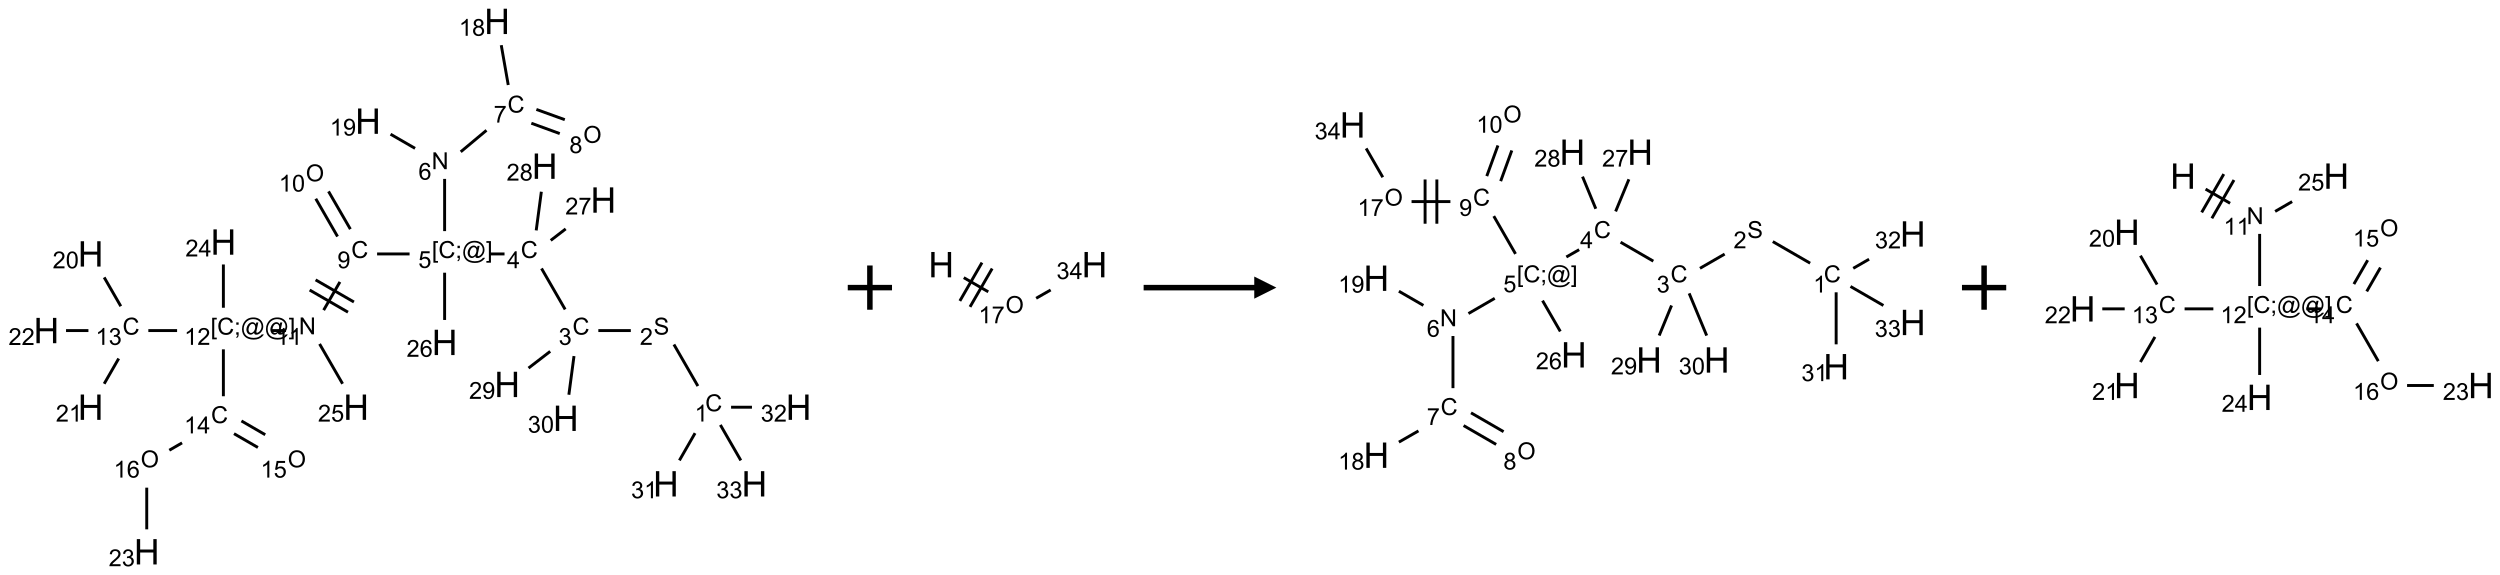<?xml version="1.0" encoding="UTF-8"?>
<svg xmlns="http://www.w3.org/2000/svg" xmlns:xlink="http://www.w3.org/1999/xlink" width="1130" height="260" viewBox="0 0 1130 260">
<defs>
<g>
<g id="glyph-0-0">
<path d="M 1.332 0 L 1.332 -6.668 L 6.668 -6.668 L 6.668 0 Z M 1.5 -0.168 L 6.5 -0.168 L 6.5 -6.5 L 1.5 -6.5 Z M 1.5 -0.168 "/>
</g>
<g id="glyph-0-1">
<path d="M 6.27 -2.676 L 7.281 -2.422 C 7.07 -1.594 6.688 -0.961 6.137 -0.523 C 5.586 -0.086 4.914 0.129 4.121 0.129 C 3.297 0.129 2.629 -0.039 2.113 -0.371 C 1.598 -0.707 1.203 -1.191 0.934 -1.828 C 0.664 -2.465 0.531 -3.145 0.531 -3.875 C 0.531 -4.672 0.684 -5.363 0.988 -5.957 C 1.293 -6.547 1.723 -6.996 2.285 -7.305 C 2.844 -7.613 3.461 -7.766 4.137 -7.766 C 4.898 -7.766 5.543 -7.57 6.062 -7.184 C 6.582 -6.793 6.945 -6.246 7.152 -5.543 L 6.156 -5.309 C 5.98 -5.863 5.723 -6.266 5.387 -6.52 C 5.051 -6.773 4.625 -6.902 4.113 -6.902 C 3.527 -6.902 3.039 -6.762 2.645 -6.48 C 2.25 -6.199 1.973 -5.82 1.812 -5.348 C 1.652 -4.871 1.574 -4.383 1.574 -3.879 C 1.574 -3.23 1.668 -2.664 1.855 -2.18 C 2.047 -1.695 2.34 -1.332 2.738 -1.094 C 3.137 -0.855 3.57 -0.734 4.035 -0.734 C 4.602 -0.734 5.082 -0.898 5.473 -1.223 C 5.867 -1.551 6.133 -2.035 6.27 -2.676 Z M 6.27 -2.676 "/>
</g>
<g id="glyph-0-2">
<path d="M 3.973 0 L 3.035 0 L 3.035 -5.973 C 2.809 -5.758 2.516 -5.543 2.148 -5.328 C 1.781 -5.113 1.453 -4.953 1.16 -4.844 L 1.16 -5.75 C 1.684 -5.996 2.145 -6.297 2.535 -6.645 C 2.93 -6.996 3.207 -7.336 3.371 -7.668 L 3.973 -7.668 Z M 3.973 0 "/>
</g>
<g id="glyph-0-3">
<path d="M 0.48 -2.453 L 1.434 -2.535 C 1.477 -2.152 1.582 -1.84 1.746 -1.598 C 1.91 -1.352 2.168 -1.152 2.516 -1.004 C 2.863 -0.852 3.254 -0.777 3.688 -0.777 C 4.074 -0.777 4.414 -0.832 4.707 -0.949 C 5.004 -1.062 5.223 -1.219 5.367 -1.418 C 5.512 -1.617 5.582 -1.836 5.582 -2.074 C 5.582 -2.312 5.516 -2.523 5.375 -2.699 C 5.234 -2.879 5.008 -3.031 4.688 -3.152 C 4.484 -3.23 4.031 -3.355 3.328 -3.523 C 2.625 -3.691 2.137 -3.852 1.855 -4 C 1.488 -4.191 1.219 -4.43 1.039 -4.711 C 0.859 -4.992 0.77 -5.312 0.77 -5.66 C 0.77 -6.047 0.879 -6.406 1.098 -6.742 C 1.316 -7.078 1.637 -7.332 2.059 -7.504 C 2.477 -7.68 2.945 -7.766 3.457 -7.766 C 4.023 -7.766 4.523 -7.676 4.957 -7.492 C 5.387 -7.309 5.719 -7.043 5.953 -6.688 C 6.188 -6.332 6.312 -5.934 6.328 -5.484 L 5.359 -5.41 C 5.309 -5.895 5.133 -6.258 4.832 -6.504 C 4.531 -6.75 4.086 -6.875 3.5 -6.875 C 2.891 -6.875 2.445 -6.762 2.164 -6.539 C 1.883 -6.316 1.746 -6.047 1.746 -5.73 C 1.746 -5.457 1.844 -5.23 2.043 -5.051 C 2.238 -4.875 2.742 -4.695 3.566 -4.508 C 4.387 -4.32 4.949 -4.16 5.254 -4.02 C 5.699 -3.816 6.027 -3.555 6.238 -3.242 C 6.449 -2.93 6.559 -2.566 6.559 -2.156 C 6.559 -1.75 6.441 -1.367 6.207 -1.008 C 5.977 -0.648 5.641 -0.367 5.207 -0.168 C 4.77 0.031 4.281 0.129 3.734 0.129 C 3.043 0.129 2.465 0.031 1.996 -0.172 C 1.531 -0.375 1.164 -0.676 0.898 -1.082 C 0.633 -1.484 0.492 -1.941 0.48 -2.453 Z M 0.48 -2.453 "/>
</g>
<g id="glyph-0-4">
<path d="M 5.371 -0.902 L 5.371 0 L 0.324 0 C 0.316 -0.227 0.352 -0.441 0.434 -0.652 C 0.562 -0.996 0.766 -1.332 1.051 -1.668 C 1.332 -2 1.742 -2.387 2.277 -2.824 C 3.105 -3.504 3.668 -4.043 3.957 -4.441 C 4.25 -4.84 4.395 -5.215 4.395 -5.566 C 4.395 -5.938 4.262 -6.254 3.996 -6.508 C 3.73 -6.762 3.387 -6.891 2.957 -6.891 C 2.508 -6.891 2.145 -6.754 1.875 -6.484 C 1.605 -6.215 1.469 -5.84 1.465 -5.359 L 0.5 -5.457 C 0.566 -6.176 0.812 -6.727 1.246 -7.102 C 1.676 -7.477 2.254 -7.668 2.98 -7.668 C 3.711 -7.668 4.293 -7.465 4.719 -7.059 C 5.145 -6.652 5.359 -6.148 5.359 -5.547 C 5.359 -5.242 5.297 -4.941 5.172 -4.645 C 5.047 -4.352 4.84 -4.039 4.551 -3.715 C 4.262 -3.387 3.777 -2.938 3.105 -2.371 C 2.543 -1.898 2.18 -1.578 2.02 -1.41 C 1.859 -1.242 1.73 -1.07 1.625 -0.902 Z M 5.371 -0.902 "/>
</g>
<g id="glyph-0-5">
<path d="M 0.449 -2.016 L 1.387 -2.141 C 1.492 -1.609 1.676 -1.227 1.934 -0.992 C 2.191 -0.758 2.508 -0.641 2.879 -0.641 C 3.32 -0.641 3.695 -0.793 3.996 -1.098 C 4.301 -1.402 4.453 -1.781 4.453 -2.234 C 4.453 -2.664 4.312 -3.02 4.031 -3.301 C 3.75 -3.578 3.391 -3.719 2.957 -3.719 C 2.781 -3.719 2.562 -3.684 2.297 -3.613 L 2.402 -4.438 C 2.465 -4.43 2.516 -4.426 2.551 -4.426 C 2.949 -4.426 3.312 -4.531 3.629 -4.738 C 3.949 -4.949 4.109 -5.27 4.109 -5.703 C 4.109 -6.047 3.992 -6.332 3.762 -6.559 C 3.527 -6.785 3.227 -6.895 2.859 -6.895 C 2.496 -6.895 2.191 -6.781 1.949 -6.551 C 1.707 -6.324 1.547 -5.98 1.48 -5.52 L 0.543 -5.688 C 0.656 -6.316 0.918 -6.805 1.324 -7.148 C 1.73 -7.492 2.234 -7.668 2.84 -7.668 C 3.254 -7.668 3.641 -7.578 3.988 -7.398 C 4.34 -7.219 4.609 -6.977 4.793 -6.668 C 4.98 -6.359 5.074 -6.031 5.074 -5.684 C 5.074 -5.352 4.984 -5.051 4.809 -4.781 C 4.629 -4.512 4.367 -4.297 4.02 -4.137 C 4.473 -4.031 4.824 -3.816 5.074 -3.488 C 5.324 -3.16 5.449 -2.75 5.449 -2.254 C 5.449 -1.59 5.203 -1.023 4.719 -0.559 C 4.234 -0.098 3.617 0.137 2.875 0.137 C 2.203 0.137 1.648 -0.062 1.207 -0.465 C 0.762 -0.863 0.512 -1.379 0.449 -2.016 Z M 0.449 -2.016 "/>
</g>
<g id="glyph-0-6">
<path d="M 3.449 0 L 3.449 -1.828 L 0.137 -1.828 L 0.137 -2.688 L 3.621 -7.637 L 4.387 -7.637 L 4.387 -2.688 L 5.418 -2.688 L 5.418 -1.828 L 4.387 -1.828 L 4.387 0 Z M 3.449 -2.688 L 3.449 -6.129 L 1.059 -2.688 Z M 3.449 -2.688 "/>
</g>
<g id="glyph-0-7">
<path d="M 0.723 2.121 L 0.723 -7.637 L 2.793 -7.637 L 2.793 -6.859 L 1.66 -6.859 L 1.66 1.344 L 2.793 1.344 L 2.793 2.121 Z M 0.723 2.121 "/>
</g>
<g id="glyph-0-8">
<path d="M 0.949 -4.465 L 0.949 -5.531 L 2.016 -5.531 L 2.016 -4.465 Z M 0.949 0 L 0.949 -1.066 L 2.016 -1.066 L 2.016 0 C 2.016 0.391 1.945 0.711 1.809 0.949 C 1.668 1.191 1.449 1.379 1.145 1.512 L 0.887 1.109 C 1.082 1.023 1.23 0.895 1.324 0.727 C 1.418 0.559 1.469 0.316 1.48 0 Z M 0.949 0 "/>
</g>
<g id="glyph-0-9">
<path d="M 6.047 -0.848 C 5.82 -0.59 5.57 -0.379 5.289 -0.223 C 5.008 -0.062 4.73 0.016 4.449 0.016 C 4.141 0.016 3.84 -0.074 3.547 -0.254 C 3.254 -0.434 3.02 -0.715 2.836 -1.09 C 2.652 -1.465 2.562 -1.875 2.562 -2.324 C 2.562 -2.875 2.703 -3.43 2.988 -3.98 C 3.27 -4.535 3.621 -4.953 4.043 -5.23 C 4.461 -5.508 4.871 -5.645 5.266 -5.645 C 5.566 -5.645 5.855 -5.566 6.129 -5.41 C 6.402 -5.25 6.641 -5.012 6.84 -4.688 L 7.016 -5.496 L 7.949 -5.496 L 7.199 -2 C 7.094 -1.516 7.043 -1.246 7.043 -1.191 C 7.043 -1.098 7.078 -1.02 7.148 -0.949 C 7.219 -0.883 7.305 -0.848 7.406 -0.848 C 7.59 -0.848 7.832 -0.953 8.129 -1.168 C 8.527 -1.445 8.84 -1.816 9.07 -2.285 C 9.301 -2.75 9.418 -3.234 9.418 -3.73 C 9.418 -4.309 9.27 -4.852 8.973 -5.355 C 8.676 -5.859 8.23 -6.262 7.645 -6.562 C 7.055 -6.863 6.406 -7.016 5.691 -7.016 C 4.879 -7.016 4.137 -6.824 3.465 -6.445 C 2.793 -6.066 2.273 -5.52 1.902 -4.809 C 1.535 -4.098 1.348 -3.34 1.348 -2.527 C 1.348 -1.676 1.535 -0.941 1.902 -0.328 C 2.273 0.285 2.809 0.742 3.508 1.035 C 4.207 1.328 4.984 1.473 5.832 1.473 C 6.742 1.473 7.504 1.32 8.121 1.016 C 8.734 0.711 9.195 0.34 9.5 -0.098 L 10.441 -0.098 C 10.266 0.266 9.961 0.637 9.531 1.016 C 9.102 1.395 8.59 1.695 7.996 1.914 C 7.402 2.133 6.688 2.246 5.848 2.246 C 5.078 2.246 4.367 2.145 3.715 1.949 C 3.066 1.75 2.512 1.453 2.051 1.055 C 1.594 0.656 1.25 0.199 1.016 -0.316 C 0.723 -0.973 0.578 -1.684 0.578 -2.441 C 0.578 -3.289 0.75 -4.098 1.098 -4.863 C 1.523 -5.805 2.125 -6.527 2.902 -7.027 C 3.684 -7.527 4.629 -7.777 5.738 -7.777 C 6.602 -7.777 7.375 -7.602 8.059 -7.246 C 8.746 -6.895 9.285 -6.371 9.684 -5.672 C 10.02 -5.07 10.188 -4.418 10.188 -3.715 C 10.188 -2.707 9.832 -1.812 9.125 -1.031 C 8.492 -0.328 7.801 0.02 7.051 0.02 C 6.812 0.02 6.617 -0.016 6.473 -0.09 C 6.324 -0.16 6.215 -0.266 6.145 -0.402 C 6.102 -0.488 6.066 -0.637 6.047 -0.848 Z M 3.527 -2.262 C 3.527 -1.785 3.641 -1.414 3.863 -1.152 C 4.09 -0.887 4.348 -0.754 4.641 -0.754 C 4.836 -0.754 5.039 -0.812 5.254 -0.93 C 5.469 -1.047 5.676 -1.219 5.871 -1.449 C 6.066 -1.676 6.23 -1.969 6.355 -2.32 C 6.48 -2.672 6.543 -3.027 6.543 -3.379 C 6.543 -3.852 6.426 -4.219 6.191 -4.48 C 5.957 -4.738 5.672 -4.871 5.332 -4.871 C 5.109 -4.871 4.902 -4.812 4.707 -4.699 C 4.512 -4.586 4.32 -4.406 4.137 -4.156 C 3.953 -3.906 3.805 -3.602 3.691 -3.246 C 3.582 -2.887 3.527 -2.559 3.527 -2.262 Z M 3.527 -2.262 "/>
</g>
<g id="glyph-0-10">
<path d="M 2.27 2.121 L 0.203 2.121 L 0.203 1.344 L 1.332 1.344 L 1.332 -6.859 L 0.203 -6.859 L 0.203 -7.637 L 2.27 -7.637 Z M 2.27 2.121 "/>
</g>
<g id="glyph-0-11">
<path d="M 0.441 -2 L 1.426 -2.082 C 1.5 -1.605 1.668 -1.242 1.934 -1.004 C 2.199 -0.762 2.52 -0.641 2.895 -0.641 C 3.348 -0.641 3.73 -0.812 4.043 -1.152 C 4.355 -1.492 4.512 -1.941 4.512 -2.504 C 4.512 -3.039 4.359 -3.461 4.059 -3.77 C 3.758 -4.078 3.367 -4.234 2.879 -4.234 C 2.578 -4.234 2.305 -4.164 2.062 -4.027 C 1.82 -3.891 1.629 -3.715 1.488 -3.496 L 0.609 -3.609 L 1.348 -7.531 L 5.145 -7.531 L 5.145 -6.637 L 2.098 -6.637 L 1.688 -4.582 C 2.145 -4.902 2.625 -5.062 3.129 -5.062 C 3.797 -5.062 4.359 -4.832 4.816 -4.371 C 5.277 -3.91 5.504 -3.312 5.504 -2.59 C 5.504 -1.898 5.305 -1.301 4.902 -0.797 C 4.41 -0.18 3.742 0.129 2.895 0.129 C 2.199 0.129 1.633 -0.062 1.195 -0.453 C 0.758 -0.844 0.504 -1.359 0.441 -2 Z M 0.441 -2 "/>
</g>
<g id="glyph-0-12">
<path d="M 0.812 0 L 0.812 -7.637 L 1.848 -7.637 L 5.859 -1.641 L 5.859 -7.637 L 6.828 -7.637 L 6.828 0 L 5.793 0 L 1.781 -6 L 1.781 0 Z M 0.812 0 "/>
</g>
<g id="glyph-0-13">
<path d="M 5.309 -5.766 L 4.375 -5.691 C 4.293 -6.059 4.172 -6.328 4.02 -6.496 C 3.766 -6.762 3.453 -6.895 3.082 -6.895 C 2.785 -6.895 2.523 -6.812 2.297 -6.645 C 2 -6.43 1.77 -6.117 1.598 -5.703 C 1.43 -5.289 1.34 -4.703 1.332 -3.938 C 1.559 -4.281 1.836 -4.535 2.16 -4.703 C 2.488 -4.871 2.828 -4.953 3.188 -4.953 C 3.812 -4.953 4.344 -4.723 4.785 -4.262 C 5.223 -3.801 5.441 -3.207 5.441 -2.48 C 5.441 -2 5.34 -1.555 5.133 -1.145 C 4.926 -0.73 4.641 -0.418 4.281 -0.199 C 3.922 0.02 3.512 0.129 3.051 0.129 C 2.27 0.129 1.633 -0.156 1.141 -0.73 C 0.648 -1.305 0.402 -2.254 0.402 -3.574 C 0.402 -5.051 0.672 -6.121 1.219 -6.793 C 1.695 -7.375 2.336 -7.668 3.141 -7.668 C 3.742 -7.668 4.234 -7.5 4.617 -7.16 C 5 -6.824 5.23 -6.359 5.309 -5.766 Z M 1.48 -2.473 C 1.48 -2.152 1.547 -1.844 1.684 -1.547 C 1.82 -1.25 2.016 -1.027 2.262 -0.871 C 2.508 -0.719 2.766 -0.641 3.035 -0.641 C 3.434 -0.641 3.773 -0.801 4.059 -1.121 C 4.344 -1.441 4.484 -1.875 4.484 -2.422 C 4.484 -2.949 4.344 -3.367 4.062 -3.668 C 3.781 -3.973 3.426 -4.125 3 -4.125 C 2.578 -4.125 2.219 -3.973 1.922 -3.668 C 1.625 -3.363 1.48 -2.969 1.48 -2.473 Z M 1.48 -2.473 "/>
</g>
<g id="glyph-0-14">
<path d="M 0.504 -6.637 L 0.504 -7.535 L 5.449 -7.535 L 5.449 -6.809 C 4.961 -6.289 4.48 -5.602 4.004 -4.746 C 3.527 -3.887 3.156 -3.004 2.895 -2.098 C 2.707 -1.461 2.59 -0.762 2.535 0 L 1.574 0 C 1.582 -0.602 1.703 -1.328 1.926 -2.176 C 2.152 -3.027 2.477 -3.848 2.898 -4.637 C 3.32 -5.426 3.77 -6.094 4.246 -6.637 Z M 0.504 -6.637 "/>
</g>
<g id="glyph-0-15">
<path d="M 0.516 -3.719 C 0.516 -4.984 0.855 -5.977 1.535 -6.695 C 2.215 -7.414 3.094 -7.77 4.172 -7.77 C 4.875 -7.77 5.512 -7.602 6.078 -7.266 C 6.645 -6.93 7.074 -6.461 7.371 -5.855 C 7.668 -5.254 7.816 -4.57 7.816 -3.809 C 7.816 -3.035 7.66 -2.34 7.348 -1.73 C 7.035 -1.117 6.594 -0.656 6.02 -0.34 C 5.449 -0.027 4.828 0.129 4.168 0.129 C 3.449 0.129 2.805 -0.043 2.238 -0.391 C 1.672 -0.738 1.246 -1.211 0.953 -1.812 C 0.66 -2.414 0.516 -3.047 0.516 -3.719 Z M 1.559 -3.703 C 1.559 -2.781 1.805 -2.059 2.301 -1.527 C 2.793 -1 3.414 -0.734 4.16 -0.734 C 4.922 -0.734 5.547 -1 6.039 -1.535 C 6.531 -2.07 6.777 -2.828 6.777 -3.812 C 6.777 -4.434 6.672 -4.977 6.461 -5.441 C 6.25 -5.902 5.945 -6.262 5.539 -6.52 C 5.133 -6.773 4.68 -6.902 4.176 -6.902 C 3.461 -6.902 2.848 -6.656 2.332 -6.164 C 1.816 -5.672 1.559 -4.852 1.559 -3.703 Z M 1.559 -3.703 "/>
</g>
<g id="glyph-0-16">
<path d="M 1.887 -4.141 C 1.496 -4.281 1.207 -4.484 1.02 -4.75 C 0.832 -5.016 0.738 -5.328 0.738 -5.699 C 0.738 -6.254 0.938 -6.719 1.34 -7.098 C 1.738 -7.477 2.27 -7.668 2.934 -7.668 C 3.598 -7.668 4.137 -7.473 4.543 -7.086 C 4.949 -6.699 5.152 -6.227 5.152 -5.672 C 5.152 -5.316 5.059 -5.008 4.871 -4.746 C 4.688 -4.484 4.406 -4.281 4.027 -4.141 C 4.496 -3.988 4.852 -3.742 5.098 -3.402 C 5.34 -3.062 5.465 -2.656 5.465 -2.184 C 5.465 -1.531 5.234 -0.98 4.77 -0.535 C 4.309 -0.09 3.703 0.129 2.949 0.129 C 2.195 0.129 1.586 -0.094 1.125 -0.539 C 0.664 -0.984 0.434 -1.543 0.434 -2.207 C 0.434 -2.703 0.559 -3.121 0.809 -3.457 C 1.062 -3.793 1.422 -4.02 1.887 -4.141 Z M 1.699 -5.73 C 1.699 -5.367 1.812 -5.074 2.047 -4.844 C 2.281 -4.613 2.582 -4.5 2.953 -4.5 C 3.312 -4.5 3.609 -4.613 3.84 -4.84 C 4.07 -5.066 4.188 -5.348 4.188 -5.676 C 4.188 -6.02 4.07 -6.309 3.832 -6.543 C 3.594 -6.777 3.297 -6.895 2.941 -6.895 C 2.586 -6.895 2.289 -6.781 2.051 -6.551 C 1.816 -6.324 1.699 -6.047 1.699 -5.73 Z M 1.395 -2.203 C 1.395 -1.938 1.461 -1.676 1.586 -1.426 C 1.711 -1.176 1.902 -0.984 2.152 -0.848 C 2.402 -0.711 2.672 -0.641 2.957 -0.641 C 3.406 -0.641 3.777 -0.785 4.066 -1.074 C 4.359 -1.363 4.504 -1.727 4.504 -2.172 C 4.504 -2.625 4.355 -2.996 4.055 -3.293 C 3.754 -3.586 3.379 -3.734 2.926 -3.734 C 2.484 -3.734 2.121 -3.59 1.832 -3.297 C 1.543 -3.004 1.395 -2.641 1.395 -2.203 Z M 1.395 -2.203 "/>
</g>
<g id="glyph-0-17">
<path d="M 0.582 -1.766 L 1.484 -1.848 C 1.562 -1.426 1.707 -1.117 1.922 -0.926 C 2.137 -0.734 2.414 -0.641 2.75 -0.641 C 3.039 -0.641 3.289 -0.707 3.508 -0.84 C 3.727 -0.973 3.902 -1.148 4.043 -1.367 C 4.18 -1.586 4.297 -1.887 4.391 -2.262 C 4.484 -2.637 4.531 -3.016 4.531 -3.406 C 4.531 -3.449 4.531 -3.512 4.527 -3.594 C 4.34 -3.297 4.082 -3.055 3.758 -2.867 C 3.434 -2.68 3.082 -2.59 2.703 -2.59 C 2.07 -2.59 1.535 -2.816 1.098 -3.277 C 0.66 -3.734 0.441 -4.34 0.441 -5.09 C 0.441 -5.863 0.672 -6.484 1.129 -6.957 C 1.586 -7.43 2.156 -7.668 2.844 -7.668 C 3.34 -7.668 3.793 -7.531 4.207 -7.266 C 4.617 -7 4.93 -6.617 5.145 -6.121 C 5.355 -5.629 5.465 -4.91 5.465 -3.973 C 5.465 -2.996 5.359 -2.223 5.145 -1.645 C 4.934 -1.066 4.617 -0.625 4.199 -0.324 C 3.781 -0.02 3.293 0.129 2.73 0.129 C 2.133 0.129 1.645 -0.035 1.266 -0.367 C 0.887 -0.699 0.66 -1.164 0.582 -1.766 Z M 4.422 -5.137 C 4.422 -5.676 4.277 -6.102 3.992 -6.418 C 3.707 -6.734 3.359 -6.891 2.957 -6.891 C 2.543 -6.891 2.18 -6.719 1.871 -6.379 C 1.562 -6.039 1.406 -5.598 1.406 -5.059 C 1.406 -4.57 1.555 -4.176 1.848 -3.871 C 2.141 -3.566 2.5 -3.418 2.934 -3.418 C 3.367 -3.418 3.723 -3.57 4.004 -3.871 C 4.281 -4.176 4.422 -4.598 4.422 -5.137 Z M 4.422 -5.137 "/>
</g>
<g id="glyph-0-18">
<path d="M 0.441 -3.766 C 0.441 -4.668 0.535 -5.395 0.723 -5.945 C 0.906 -6.496 1.184 -6.922 1.551 -7.219 C 1.918 -7.516 2.375 -7.668 2.934 -7.668 C 3.344 -7.668 3.703 -7.586 4.012 -7.418 C 4.32 -7.254 4.574 -7.016 4.777 -6.707 C 4.977 -6.395 5.137 -6.016 5.25 -5.57 C 5.363 -5.125 5.422 -4.523 5.422 -3.766 C 5.422 -2.871 5.328 -2.148 5.145 -1.598 C 4.961 -1.047 4.688 -0.621 4.32 -0.32 C 3.953 -0.02 3.492 0.129 2.934 0.129 C 2.195 0.129 1.617 -0.133 1.199 -0.66 C 0.695 -1.297 0.441 -2.332 0.441 -3.766 Z M 1.406 -3.766 C 1.406 -2.512 1.555 -1.68 1.848 -1.262 C 2.141 -0.848 2.5 -0.641 2.934 -0.641 C 3.363 -0.641 3.727 -0.848 4.02 -1.266 C 4.312 -1.684 4.457 -2.516 4.457 -3.766 C 4.457 -5.023 4.312 -5.859 4.02 -6.27 C 3.727 -6.684 3.359 -6.891 2.922 -6.891 C 2.492 -6.891 2.148 -6.707 1.891 -6.344 C 1.566 -5.879 1.406 -5.02 1.406 -3.766 Z M 1.406 -3.766 "/>
</g>
<g id="glyph-1-0">
<path d="M 2 0 L 2 -10 L 10 -10 L 10 0 Z M 2.25 -0.25 L 9.75 -0.25 L 9.75 -9.75 L 2.25 -9.75 Z M 2.25 -0.25 "/>
</g>
<g id="glyph-1-1">
<path d="M 1.281 0 L 1.281 -11.453 L 2.797 -11.453 L 2.797 -6.75 L 8.75 -6.75 L 8.75 -11.453 L 10.266 -11.453 L 10.266 0 L 8.75 0 L 8.75 -5.398 L 2.797 -5.398 L 2.797 0 Z M 1.281 0 "/>
</g>
</g>
</defs>
<path fill="none" stroke-width="0.033" stroke-linecap="butt" stroke-linejoin="miter" stroke="rgb(0%, 0%, 0%)" stroke-opacity="1" stroke-miterlimit="10" d="M 7.362 4.121 L 7.091 3.651 " transform="matrix(40, 0, 0, 40, 20.967, 9.662)"/>
<path fill="none" stroke-width="0.033" stroke-linecap="butt" stroke-linejoin="miter" stroke="rgb(0%, 0%, 0%)" stroke-opacity="1" stroke-miterlimit="10" d="M 6.604 3.494 L 6.237 3.494 " transform="matrix(40, 0, 0, 40, 20.967, 9.662)"/>
<path fill="none" stroke-width="0.033" stroke-linecap="butt" stroke-linejoin="miter" stroke="rgb(0%, 0%, 0%)" stroke-opacity="1" stroke-miterlimit="10" d="M 5.862 3.255 L 5.595 2.792 " transform="matrix(40, 0, 0, 40, 20.967, 9.662)"/>
<path fill="none" stroke-width="0.033" stroke-linecap="butt" stroke-linejoin="miter" stroke="rgb(0%, 0%, 0%)" stroke-opacity="1" stroke-miterlimit="10" d="M 5.177 2.628 L 5.01 2.628 " transform="matrix(40, 0, 0, 40, 20.967, 9.662)"/>
<path fill="none" stroke-width="0.033" stroke-linecap="butt" stroke-linejoin="miter" stroke="rgb(0%, 0%, 0%)" stroke-opacity="1" stroke-miterlimit="10" d="M 4.5 2.37 L 4.5 1.78 " transform="matrix(40, 0, 0, 40, 20.967, 9.662)"/>
<path fill="none" stroke-width="0.033" stroke-linecap="butt" stroke-linejoin="miter" stroke="rgb(0%, 0%, 0%)" stroke-opacity="1" stroke-miterlimit="10" d="M 4.682 1.474 L 4.973 1.231 " transform="matrix(40, 0, 0, 40, 20.967, 9.662)"/>
<path fill="none" stroke-width="0.033" stroke-linecap="butt" stroke-linejoin="miter" stroke="rgb(0%, 0%, 0%)" stroke-opacity="1" stroke-miterlimit="10" d="M 5.48 1.151 L 5.801 1.268 " transform="matrix(40, 0, 0, 40, 20.967, 9.662)"/>
<path fill="none" stroke-width="0.033" stroke-linecap="butt" stroke-linejoin="miter" stroke="rgb(0%, 0%, 0%)" stroke-opacity="1" stroke-miterlimit="10" d="M 5.537 0.995 L 5.858 1.111 " transform="matrix(40, 0, 0, 40, 20.967, 9.662)"/>
<path fill="none" stroke-width="0.033" stroke-linecap="butt" stroke-linejoin="miter" stroke="rgb(0%, 0%, 0%)" stroke-opacity="1" stroke-miterlimit="10" d="M 5.219 0.719 L 5.14 0.269 " transform="matrix(40, 0, 0, 40, 20.967, 9.662)"/>
<path fill="none" stroke-width="0.033" stroke-linecap="butt" stroke-linejoin="miter" stroke="rgb(0%, 0%, 0%)" stroke-opacity="1" stroke-miterlimit="10" d="M 4.166 1.435 L 3.889 1.275 " transform="matrix(40, 0, 0, 40, 20.967, 9.662)"/>
<path fill="none" stroke-width="0.033" stroke-linecap="butt" stroke-linejoin="miter" stroke="rgb(0%, 0%, 0%)" stroke-opacity="1" stroke-miterlimit="10" d="M 4.104 2.628 L 3.737 2.628 " transform="matrix(40, 0, 0, 40, 20.967, 9.662)"/>
<path fill="none" stroke-width="0.033" stroke-linecap="butt" stroke-linejoin="miter" stroke="rgb(0%, 0%, 0%)" stroke-opacity="1" stroke-miterlimit="10" d="M 3.435 2.348 L 3.188 1.921 " transform="matrix(40, 0, 0, 40, 20.967, 9.662)"/>
<path fill="none" stroke-width="0.033" stroke-linecap="butt" stroke-linejoin="miter" stroke="rgb(0%, 0%, 0%)" stroke-opacity="1" stroke-miterlimit="10" d="M 3.29 2.431 L 3.044 2.004 " transform="matrix(40, 0, 0, 40, 20.967, 9.662)"/>
<path fill="none" stroke-width="0.033" stroke-linecap="butt" stroke-linejoin="miter" stroke="rgb(0%, 0%, 0%)" stroke-opacity="1" stroke-miterlimit="10" d="M 3.317 2.944 L 3.133 3.263 " transform="matrix(40, 0, 0, 40, 20.967, 9.662)"/>
<path fill="none" stroke-width="0.033" stroke-linecap="butt" stroke-linejoin="miter" stroke="rgb(0%, 0%, 0%)" stroke-opacity="1" stroke-miterlimit="10" d="M 2.975 3.036 L 3.408 3.286 " transform="matrix(40, 0, 0, 40, 20.967, 9.662)"/>
<path fill="none" stroke-width="0.033" stroke-linecap="butt" stroke-linejoin="miter" stroke="rgb(0%, 0%, 0%)" stroke-opacity="1" stroke-miterlimit="10" d="M 3.042 2.921 L 3.475 3.171 " transform="matrix(40, 0, 0, 40, 20.967, 9.662)"/>
<path fill="none" stroke-width="0.033" stroke-linecap="butt" stroke-linejoin="miter" stroke="rgb(0%, 0%, 0%)" stroke-opacity="1" stroke-miterlimit="10" d="M 2.708 3.494 L 2.541 3.494 " transform="matrix(40, 0, 0, 40, 20.967, 9.662)"/>
<path fill="none" stroke-width="0.033" stroke-linecap="butt" stroke-linejoin="miter" stroke="rgb(0%, 0%, 0%)" stroke-opacity="1" stroke-miterlimit="10" d="M 1.477 3.494 L 1.152 3.494 " transform="matrix(40, 0, 0, 40, 20.967, 9.662)"/>
<path fill="none" stroke-width="0.033" stroke-linecap="butt" stroke-linejoin="miter" stroke="rgb(0%, 0%, 0%)" stroke-opacity="1" stroke-miterlimit="10" d="M 0.841 3.219 L 0.653 2.893 " transform="matrix(40, 0, 0, 40, 20.967, 9.662)"/>
<path fill="none" stroke-width="0.033" stroke-linecap="butt" stroke-linejoin="miter" stroke="rgb(0%, 0%, 0%)" stroke-opacity="1" stroke-miterlimit="10" d="M 0.817 3.81 L 0.653 4.095 " transform="matrix(40, 0, 0, 40, 20.967, 9.662)"/>
<path fill="none" stroke-width="0.033" stroke-linecap="butt" stroke-linejoin="miter" stroke="rgb(0%, 0%, 0%)" stroke-opacity="1" stroke-miterlimit="10" d="M 0.475 3.494 L 0.222 3.494 " transform="matrix(40, 0, 0, 40, 20.967, 9.662)"/>
<path fill="none" stroke-width="0.033" stroke-linecap="butt" stroke-linejoin="miter" stroke="rgb(0%, 0%, 0%)" stroke-opacity="1" stroke-miterlimit="10" d="M 2 3.706 L 2 4.236 " transform="matrix(40, 0, 0, 40, 20.967, 9.662)"/>
<path fill="none" stroke-width="0.033" stroke-linecap="butt" stroke-linejoin="miter" stroke="rgb(0%, 0%, 0%)" stroke-opacity="1" stroke-miterlimit="10" d="M 2.12 4.659 L 2.39 4.815 " transform="matrix(40, 0, 0, 40, 20.967, 9.662)"/>
<path fill="none" stroke-width="0.033" stroke-linecap="butt" stroke-linejoin="miter" stroke="rgb(0%, 0%, 0%)" stroke-opacity="1" stroke-miterlimit="10" d="M 2.204 4.515 L 2.473 4.671 " transform="matrix(40, 0, 0, 40, 20.967, 9.662)"/>
<path fill="none" stroke-width="0.033" stroke-linecap="butt" stroke-linejoin="miter" stroke="rgb(0%, 0%, 0%)" stroke-opacity="1" stroke-miterlimit="10" d="M 1.533 4.763 L 1.389 4.846 " transform="matrix(40, 0, 0, 40, 20.967, 9.662)"/>
<path fill="none" stroke-width="0.033" stroke-linecap="butt" stroke-linejoin="miter" stroke="rgb(0%, 0%, 0%)" stroke-opacity="1" stroke-miterlimit="10" d="M 1.134 5.269 L 1.134 5.74 " transform="matrix(40, 0, 0, 40, 20.967, 9.662)"/>
<path fill="none" stroke-width="0.033" stroke-linecap="butt" stroke-linejoin="miter" stroke="rgb(0%, 0%, 0%)" stroke-opacity="1" stroke-miterlimit="10" d="M 2 3.236 L 2 2.747 " transform="matrix(40, 0, 0, 40, 20.967, 9.662)"/>
<path fill="none" stroke-width="0.033" stroke-linecap="butt" stroke-linejoin="miter" stroke="rgb(0%, 0%, 0%)" stroke-opacity="1" stroke-miterlimit="10" d="M 3.087 3.645 L 3.347 4.095 " transform="matrix(40, 0, 0, 40, 20.967, 9.662)"/>
<path fill="none" stroke-width="0.033" stroke-linecap="butt" stroke-linejoin="miter" stroke="rgb(0%, 0%, 0%)" stroke-opacity="1" stroke-miterlimit="10" d="M 4.5 2.84 L 4.5 3.374 " transform="matrix(40, 0, 0, 40, 20.967, 9.662)"/>
<path fill="none" stroke-width="0.033" stroke-linecap="butt" stroke-linejoin="miter" stroke="rgb(0%, 0%, 0%)" stroke-opacity="1" stroke-miterlimit="10" d="M 5.699 2.475 L 5.868 2.345 " transform="matrix(40, 0, 0, 40, 20.967, 9.662)"/>
<path fill="none" stroke-width="0.033" stroke-linecap="butt" stroke-linejoin="miter" stroke="rgb(0%, 0%, 0%)" stroke-opacity="1" stroke-miterlimit="10" d="M 5.535 2.362 L 5.593 1.925 " transform="matrix(40, 0, 0, 40, 20.967, 9.662)"/>
<path fill="none" stroke-width="0.033" stroke-linecap="butt" stroke-linejoin="miter" stroke="rgb(0%, 0%, 0%)" stroke-opacity="1" stroke-miterlimit="10" d="M 5.693 3.729 L 5.448 3.918 " transform="matrix(40, 0, 0, 40, 20.967, 9.662)"/>
<path fill="none" stroke-width="0.033" stroke-linecap="butt" stroke-linejoin="miter" stroke="rgb(0%, 0%, 0%)" stroke-opacity="1" stroke-miterlimit="10" d="M 5.962 3.782 L 5.904 4.219 " transform="matrix(40, 0, 0, 40, 20.967, 9.662)"/>
<path fill="none" stroke-width="0.033" stroke-linecap="butt" stroke-linejoin="miter" stroke="rgb(0%, 0%, 0%)" stroke-opacity="1" stroke-miterlimit="10" d="M 7.33 4.653 L 7.153 4.961 " transform="matrix(40, 0, 0, 40, 20.967, 9.662)"/>
<path fill="none" stroke-width="0.033" stroke-linecap="butt" stroke-linejoin="miter" stroke="rgb(0%, 0%, 0%)" stroke-opacity="1" stroke-miterlimit="10" d="M 7.737 4.36 L 7.973 4.36 " transform="matrix(40, 0, 0, 40, 20.967, 9.662)"/>
<path fill="none" stroke-width="0.033" stroke-linecap="butt" stroke-linejoin="miter" stroke="rgb(0%, 0%, 0%)" stroke-opacity="1" stroke-miterlimit="10" d="M 7.616 4.56 L 7.847 4.961 " transform="matrix(40, 0, 0, 40, 20.967, 9.662)"/>
<g fill="rgb(0%, 0%, 0%)" fill-opacity="1">
<use xlink:href="#glyph-0-1" x="318.75" y="185.895"/>
</g>
<g fill="rgb(0%, 0%, 0%)" fill-opacity="1">
<use xlink:href="#glyph-0-2" x="313.969" y="190.527"/>
</g>
<g fill="rgb(0%, 0%, 0%)" fill-opacity="1">
<use xlink:href="#glyph-0-3" x="295.426" y="151.25"/>
</g>
<g fill="rgb(0%, 0%, 0%)" fill-opacity="1">
<use xlink:href="#glyph-0-4" x="289.203" y="155.887"/>
</g>
<g fill="rgb(0%, 0%, 0%)" fill-opacity="1">
<use xlink:href="#glyph-0-1" x="258.75" y="151.25"/>
</g>
<g fill="rgb(0%, 0%, 0%)" fill-opacity="1">
<use xlink:href="#glyph-0-5" x="252.496" y="155.887"/>
</g>
<g fill="rgb(0%, 0%, 0%)" fill-opacity="1">
<use xlink:href="#glyph-0-1" x="235.375" y="116.609"/>
</g>
<g fill="rgb(0%, 0%, 0%)" fill-opacity="1">
<use xlink:href="#glyph-0-6" x="229.152" y="121.215"/>
</g>
<g fill="rgb(0%, 0%, 0%)" fill-opacity="1">
<use xlink:href="#glyph-0-7" x="195.18" y="116.617"/>
<use xlink:href="#glyph-0-1" x="198.143" y="116.617"/>
<use xlink:href="#glyph-0-8" x="205.846" y="116.617"/>
<use xlink:href="#glyph-0-9" x="208.81" y="116.617"/>
<use xlink:href="#glyph-0-10" x="219.638" y="116.617"/>
</g>
<g fill="rgb(0%, 0%, 0%)" fill-opacity="1">
<use xlink:href="#glyph-0-11" x="189.062" y="121.113"/>
</g>
<g fill="rgb(0%, 0%, 0%)" fill-opacity="1">
<use xlink:href="#glyph-0-12" x="195.094" y="76.477"/>
</g>
<g fill="rgb(0%, 0%, 0%)" fill-opacity="1">
<use xlink:href="#glyph-0-13" x="189.129" y="81.246"/>
</g>
<g fill="rgb(0%, 0%, 0%)" fill-opacity="1">
<use xlink:href="#glyph-0-1" x="229.391" y="50.898"/>
</g>
<g fill="rgb(0%, 0%, 0%)" fill-opacity="1">
<use xlink:href="#glyph-0-14" x="223.137" y="55.406"/>
</g>
<g fill="rgb(0%, 0%, 0%)" fill-opacity="1">
<use xlink:href="#glyph-0-15" x="263.621" y="64.582"/>
</g>
<g fill="rgb(0%, 0%, 0%)" fill-opacity="1">
<use xlink:href="#glyph-0-16" x="257.336" y="69.215"/>
</g>
<g fill="rgb(0%, 0%, 0%)" fill-opacity="1">
<use xlink:href="#glyph-1-1" x="218.891" y="15.391"/>
</g>
<g fill="rgb(0%, 0%, 0%)" fill-opacity="1">
<use xlink:href="#glyph-0-2" x="207.441" y="16.184"/>
<use xlink:href="#glyph-0-16" x="213.374" y="16.184"/>
</g>
<g fill="rgb(0%, 0%, 0%)" fill-opacity="1">
<use xlink:href="#glyph-1-1" x="160.555" y="60.492"/>
</g>
<g fill="rgb(0%, 0%, 0%)" fill-opacity="1">
<use xlink:href="#glyph-0-2" x="149.102" y="61.285"/>
<use xlink:href="#glyph-0-17" x="155.034" y="61.285"/>
</g>
<g fill="rgb(0%, 0%, 0%)" fill-opacity="1">
<use xlink:href="#glyph-0-1" x="158.75" y="116.609"/>
</g>
<g fill="rgb(0%, 0%, 0%)" fill-opacity="1">
<use xlink:href="#glyph-0-17" x="152.48" y="121.246"/>
</g>
<g fill="rgb(0%, 0%, 0%)" fill-opacity="1">
<use xlink:href="#glyph-0-15" x="138.211" y="81.973"/>
</g>
<g fill="rgb(0%, 0%, 0%)" fill-opacity="1">
<use xlink:href="#glyph-0-2" x="126.039" y="86.605"/>
<use xlink:href="#glyph-0-18" x="131.971" y="86.605"/>
</g>
<g fill="rgb(0%, 0%, 0%)" fill-opacity="1">
<use xlink:href="#glyph-0-12" x="135.094" y="151.117"/>
</g>
<g fill="rgb(0%, 0%, 0%)" fill-opacity="1">
<use xlink:href="#glyph-0-2" x="124.664" y="155.887"/>
<use xlink:href="#glyph-0-2" x="130.596" y="155.887"/>
</g>
<g fill="rgb(0%, 0%, 0%)" fill-opacity="1">
<use xlink:href="#glyph-0-7" x="95.18" y="151.258"/>
<use xlink:href="#glyph-0-1" x="98.143" y="151.258"/>
<use xlink:href="#glyph-0-8" x="105.846" y="151.258"/>
<use xlink:href="#glyph-0-9" x="108.81" y="151.258"/>
<use xlink:href="#glyph-0-9" x="119.638" y="151.258"/>
<use xlink:href="#glyph-0-10" x="130.466" y="151.258"/>
</g>
<g fill="rgb(0%, 0%, 0%)" fill-opacity="1">
<use xlink:href="#glyph-0-2" x="83.266" y="155.887"/>
<use xlink:href="#glyph-0-4" x="89.198" y="155.887"/>
</g>
<g fill="rgb(0%, 0%, 0%)" fill-opacity="1">
<use xlink:href="#glyph-0-1" x="55.375" y="151.25"/>
</g>
<g fill="rgb(0%, 0%, 0%)" fill-opacity="1">
<use xlink:href="#glyph-0-2" x="43.188" y="155.887"/>
<use xlink:href="#glyph-0-5" x="49.12" y="155.887"/>
</g>
<g fill="rgb(0%, 0%, 0%)" fill-opacity="1">
<use xlink:href="#glyph-1-1" x="35.195" y="120.492"/>
</g>
<g fill="rgb(0%, 0%, 0%)" fill-opacity="1">
<use xlink:href="#glyph-0-4" x="23.789" y="121.285"/>
<use xlink:href="#glyph-0-18" x="29.721" y="121.285"/>
</g>
<g fill="rgb(0%, 0%, 0%)" fill-opacity="1">
<use xlink:href="#glyph-1-1" x="35.195" y="189.777"/>
</g>
<g fill="rgb(0%, 0%, 0%)" fill-opacity="1">
<use xlink:href="#glyph-0-4" x="25.234" y="190.566"/>
<use xlink:href="#glyph-0-2" x="31.167" y="190.566"/>
</g>
<g fill="rgb(0%, 0%, 0%)" fill-opacity="1">
<use xlink:href="#glyph-1-1" x="15.195" y="155.133"/>
</g>
<g fill="rgb(0%, 0%, 0%)" fill-opacity="1">
<use xlink:href="#glyph-0-4" x="3.84" y="155.926"/>
<use xlink:href="#glyph-0-4" x="9.772" y="155.926"/>
</g>
<g fill="rgb(0%, 0%, 0%)" fill-opacity="1">
<use xlink:href="#glyph-0-1" x="95.375" y="191.25"/>
</g>
<g fill="rgb(0%, 0%, 0%)" fill-opacity="1">
<use xlink:href="#glyph-0-2" x="83.219" y="195.887"/>
<use xlink:href="#glyph-0-6" x="89.151" y="195.887"/>
</g>
<g fill="rgb(0%, 0%, 0%)" fill-opacity="1">
<use xlink:href="#glyph-0-15" x="130.031" y="211.254"/>
</g>
<g fill="rgb(0%, 0%, 0%)" fill-opacity="1">
<use xlink:href="#glyph-0-2" x="117.773" y="215.887"/>
<use xlink:href="#glyph-0-11" x="123.706" y="215.887"/>
</g>
<g fill="rgb(0%, 0%, 0%)" fill-opacity="1">
<use xlink:href="#glyph-0-15" x="63.57" y="211.254"/>
</g>
<g fill="rgb(0%, 0%, 0%)" fill-opacity="1">
<use xlink:href="#glyph-0-2" x="51.375" y="215.887"/>
<use xlink:href="#glyph-0-13" x="57.307" y="215.887"/>
</g>
<g fill="rgb(0%, 0%, 0%)" fill-opacity="1">
<use xlink:href="#glyph-1-1" x="60.555" y="255.133"/>
</g>
<g fill="rgb(0%, 0%, 0%)" fill-opacity="1">
<use xlink:href="#glyph-0-4" x="49.121" y="255.926"/>
<use xlink:href="#glyph-0-5" x="55.053" y="255.926"/>
</g>
<g fill="rgb(0%, 0%, 0%)" fill-opacity="1">
<use xlink:href="#glyph-1-1" x="95.195" y="115.133"/>
</g>
<g fill="rgb(0%, 0%, 0%)" fill-opacity="1">
<use xlink:href="#glyph-0-4" x="83.793" y="115.926"/>
<use xlink:href="#glyph-0-6" x="89.725" y="115.926"/>
</g>
<g fill="rgb(0%, 0%, 0%)" fill-opacity="1">
<use xlink:href="#glyph-1-1" x="155.195" y="189.777"/>
</g>
<g fill="rgb(0%, 0%, 0%)" fill-opacity="1">
<use xlink:href="#glyph-0-4" x="143.703" y="190.566"/>
<use xlink:href="#glyph-0-11" x="149.635" y="190.566"/>
</g>
<g fill="rgb(0%, 0%, 0%)" fill-opacity="1">
<use xlink:href="#glyph-1-1" x="195.195" y="160.492"/>
</g>
<g fill="rgb(0%, 0%, 0%)" fill-opacity="1">
<use xlink:href="#glyph-0-4" x="183.766" y="161.285"/>
<use xlink:href="#glyph-0-13" x="189.698" y="161.285"/>
</g>
<g fill="rgb(0%, 0%, 0%)" fill-opacity="1">
<use xlink:href="#glyph-1-1" x="266.93" y="96.145"/>
</g>
<g fill="rgb(0%, 0%, 0%)" fill-opacity="1">
<use xlink:href="#glyph-0-4" x="255.496" y="96.934"/>
<use xlink:href="#glyph-0-14" x="261.428" y="96.934"/>
</g>
<g fill="rgb(0%, 0%, 0%)" fill-opacity="1">
<use xlink:href="#glyph-1-1" x="240.414" y="80.836"/>
</g>
<g fill="rgb(0%, 0%, 0%)" fill-opacity="1">
<use xlink:href="#glyph-0-4" x="228.969" y="81.629"/>
<use xlink:href="#glyph-0-16" x="234.901" y="81.629"/>
</g>
<g fill="rgb(0%, 0%, 0%)" fill-opacity="1">
<use xlink:href="#glyph-1-1" x="223.461" y="179.484"/>
</g>
<g fill="rgb(0%, 0%, 0%)" fill-opacity="1">
<use xlink:href="#glyph-0-4" x="212.012" y="180.277"/>
<use xlink:href="#glyph-0-17" x="217.944" y="180.277"/>
</g>
<g fill="rgb(0%, 0%, 0%)" fill-opacity="1">
<use xlink:href="#glyph-1-1" x="249.973" y="194.793"/>
</g>
<g fill="rgb(0%, 0%, 0%)" fill-opacity="1">
<use xlink:href="#glyph-0-5" x="238.566" y="195.586"/>
<use xlink:href="#glyph-0-18" x="244.499" y="195.586"/>
</g>
<g fill="rgb(0%, 0%, 0%)" fill-opacity="1">
<use xlink:href="#glyph-1-1" x="295.195" y="224.418"/>
</g>
<g fill="rgb(0%, 0%, 0%)" fill-opacity="1">
<use xlink:href="#glyph-0-5" x="285.234" y="225.207"/>
<use xlink:href="#glyph-0-2" x="291.167" y="225.207"/>
</g>
<g fill="rgb(0%, 0%, 0%)" fill-opacity="1">
<use xlink:href="#glyph-1-1" x="355.195" y="189.777"/>
</g>
<g fill="rgb(0%, 0%, 0%)" fill-opacity="1">
<use xlink:href="#glyph-0-5" x="343.84" y="190.566"/>
<use xlink:href="#glyph-0-4" x="349.772" y="190.566"/>
</g>
<g fill="rgb(0%, 0%, 0%)" fill-opacity="1">
<use xlink:href="#glyph-1-1" x="335.195" y="224.418"/>
</g>
<g fill="rgb(0%, 0%, 0%)" fill-opacity="1">
<use xlink:href="#glyph-0-5" x="323.762" y="225.207"/>
<use xlink:href="#glyph-0-5" x="329.694" y="225.207"/>
</g>
<path fill="none" stroke-width="0.062" stroke-linecap="butt" stroke-linejoin="miter" stroke="rgb(0%, 0%, 0%)" stroke-opacity="1" stroke-miterlimit="10" d="M 0 0 L 0.5 0 M 0.25 -0.25 L 0.25 0.25 " transform="matrix(40, 0, 0, 40, 383.189, 130)"/>
<path fill="none" stroke-width="0.033" stroke-linecap="butt" stroke-linejoin="miter" stroke="rgb(0%, 0%, 0%)" stroke-opacity="1" stroke-miterlimit="10" d="M 0.255 0.147 L 0.532 0.307 " transform="matrix(40, 0, 0, 40, 425.416, 119.623)"/>
<path fill="none" stroke-width="0.033" stroke-linecap="butt" stroke-linejoin="miter" stroke="rgb(0%, 0%, 0%)" stroke-opacity="1" stroke-miterlimit="10" d="M 0.326 0.477 L 0.576 0.044 " transform="matrix(40, 0, 0, 40, 425.416, 119.623)"/>
<path fill="none" stroke-width="0.033" stroke-linecap="butt" stroke-linejoin="miter" stroke="rgb(0%, 0%, 0%)" stroke-opacity="1" stroke-miterlimit="10" d="M 0.211 0.41 L 0.461 -0.023 " transform="matrix(40, 0, 0, 40, 425.416, 119.623)"/>
<path fill="none" stroke-width="0.033" stroke-linecap="butt" stroke-linejoin="miter" stroke="rgb(0%, 0%, 0%)" stroke-opacity="1" stroke-miterlimit="10" d="M 1.073 0.38 L 1.237 0.286 " transform="matrix(40, 0, 0, 40, 425.416, 119.623)"/>
<g fill="rgb(0%, 0%, 0%)" fill-opacity="1">
<use xlink:href="#glyph-1-1" x="419.645" y="125.352"/>
</g>
<g fill="rgb(0%, 0%, 0%)" fill-opacity="1">
<use xlink:href="#glyph-0-15" x="454.48" y="141.473"/>
</g>
<g fill="rgb(0%, 0%, 0%)" fill-opacity="1">
<use xlink:href="#glyph-0-2" x="442.281" y="146.105"/>
<use xlink:href="#glyph-0-14" x="448.214" y="146.105"/>
</g>
<g fill="rgb(0%, 0%, 0%)" fill-opacity="1">
<use xlink:href="#glyph-1-1" x="488.926" y="125.352"/>
</g>
<g fill="rgb(0%, 0%, 0%)" fill-opacity="1">
<use xlink:href="#glyph-0-5" x="477.523" y="126.145"/>
<use xlink:href="#glyph-0-6" x="483.456" y="126.145"/>
</g>
<path fill-rule="nonzero" fill="rgb(0%, 0%, 0%)" fill-opacity="1" d="M 516.922 131.25 L 566.922 131.25 L 566.922 135 L 576.922 130 L 566.922 125 L 566.922 128.75 L 516.922 128.75 "/>
<path fill="none" stroke-width="0.033" stroke-linecap="butt" stroke-linejoin="miter" stroke="rgb(0%, 0%, 0%)" stroke-opacity="1" stroke-miterlimit="10" d="M 5.17 1.636 L 4.748 1.392 " transform="matrix(40, 0, 0, 40, 611.381, 53.521)"/>
<path fill="none" stroke-width="0.033" stroke-linecap="butt" stroke-linejoin="miter" stroke="rgb(0%, 0%, 0%)" stroke-opacity="1" stroke-miterlimit="10" d="M 4.204 1.533 L 3.925 1.694 " transform="matrix(40, 0, 0, 40, 611.381, 53.521)"/>
<path fill="none" stroke-width="0.033" stroke-linecap="butt" stroke-linejoin="miter" stroke="rgb(0%, 0%, 0%)" stroke-opacity="1" stroke-miterlimit="10" d="M 3.398 1.613 L 3.028 1.399 " transform="matrix(40, 0, 0, 40, 611.381, 53.521)"/>
<path fill="none" stroke-width="0.033" stroke-linecap="butt" stroke-linejoin="miter" stroke="rgb(0%, 0%, 0%)" stroke-opacity="1" stroke-miterlimit="10" d="M 2.56 1.483 L 2.415 1.566 " transform="matrix(40, 0, 0, 40, 611.381, 53.521)"/>
<path fill="none" stroke-width="0.033" stroke-linecap="butt" stroke-linejoin="miter" stroke="rgb(0%, 0%, 0%)" stroke-opacity="1" stroke-miterlimit="10" d="M 1.606 2.033 L 1.309 2.205 " transform="matrix(40, 0, 0, 40, 611.381, 53.521)"/>
<path fill="none" stroke-width="0.033" stroke-linecap="butt" stroke-linejoin="miter" stroke="rgb(0%, 0%, 0%)" stroke-opacity="1" stroke-miterlimit="10" d="M 1.134 2.459 L 1.134 3.048 " transform="matrix(40, 0, 0, 40, 611.381, 53.521)"/>
<path fill="none" stroke-width="0.033" stroke-linecap="butt" stroke-linejoin="miter" stroke="rgb(0%, 0%, 0%)" stroke-opacity="1" stroke-miterlimit="10" d="M 1.254 3.471 L 1.622 3.684 " transform="matrix(40, 0, 0, 40, 611.381, 53.521)"/>
<path fill="none" stroke-width="0.033" stroke-linecap="butt" stroke-linejoin="miter" stroke="rgb(0%, 0%, 0%)" stroke-opacity="1" stroke-miterlimit="10" d="M 1.338 3.327 L 1.706 3.54 " transform="matrix(40, 0, 0, 40, 611.381, 53.521)"/>
<path fill="none" stroke-width="0.033" stroke-linecap="butt" stroke-linejoin="miter" stroke="rgb(0%, 0%, 0%)" stroke-opacity="1" stroke-miterlimit="10" d="M 0.744 3.531 L 0.523 3.658 " transform="matrix(40, 0, 0, 40, 611.381, 53.521)"/>
<path fill="none" stroke-width="0.033" stroke-linecap="butt" stroke-linejoin="miter" stroke="rgb(0%, 0%, 0%)" stroke-opacity="1" stroke-miterlimit="10" d="M 0.8 2.113 L 0.523 1.953 " transform="matrix(40, 0, 0, 40, 611.381, 53.521)"/>
<path fill="none" stroke-width="0.033" stroke-linecap="butt" stroke-linejoin="miter" stroke="rgb(0%, 0%, 0%)" stroke-opacity="1" stroke-miterlimit="10" d="M 1.841 1.531 L 1.595 1.104 " transform="matrix(40, 0, 0, 40, 611.381, 53.521)"/>
<path fill="none" stroke-width="0.033" stroke-linecap="butt" stroke-linejoin="miter" stroke="rgb(0%, 0%, 0%)" stroke-opacity="1" stroke-miterlimit="10" d="M 1.673 0.709 L 1.799 0.362 " transform="matrix(40, 0, 0, 40, 611.381, 53.521)"/>
<path fill="none" stroke-width="0.033" stroke-linecap="butt" stroke-linejoin="miter" stroke="rgb(0%, 0%, 0%)" stroke-opacity="1" stroke-miterlimit="10" d="M 1.516 0.652 L 1.642 0.306 " transform="matrix(40, 0, 0, 40, 611.381, 53.521)"/>
<path fill="none" stroke-width="0.033" stroke-linecap="butt" stroke-linejoin="miter" stroke="rgb(0%, 0%, 0%)" stroke-opacity="1" stroke-miterlimit="10" d="M 1.105 0.94 L 0.666 0.94 " transform="matrix(40, 0, 0, 40, 611.381, 53.521)"/>
<path fill="none" stroke-width="0.033" stroke-linecap="butt" stroke-linejoin="miter" stroke="rgb(0%, 0%, 0%)" stroke-opacity="1" stroke-miterlimit="10" d="M 0.819 0.69 L 0.819 1.19 " transform="matrix(40, 0, 0, 40, 611.381, 53.521)"/>
<path fill="none" stroke-width="0.033" stroke-linecap="butt" stroke-linejoin="miter" stroke="rgb(0%, 0%, 0%)" stroke-opacity="1" stroke-miterlimit="10" d="M 0.952 0.69 L 0.952 1.19 " transform="matrix(40, 0, 0, 40, 611.381, 53.521)"/>
<path fill="none" stroke-width="0.033" stroke-linecap="butt" stroke-linejoin="miter" stroke="rgb(0%, 0%, 0%)" stroke-opacity="1" stroke-miterlimit="10" d="M 0.341 0.665 L 0.153 0.339 " transform="matrix(40, 0, 0, 40, 611.381, 53.521)"/>
<path fill="none" stroke-width="0.033" stroke-linecap="butt" stroke-linejoin="miter" stroke="rgb(0%, 0%, 0%)" stroke-opacity="1" stroke-miterlimit="10" d="M 2.146 2.059 L 2.347 2.407 " transform="matrix(40, 0, 0, 40, 611.381, 53.521)"/>
<path fill="none" stroke-width="0.033" stroke-linecap="butt" stroke-linejoin="miter" stroke="rgb(0%, 0%, 0%)" stroke-opacity="1" stroke-miterlimit="10" d="M 2.972 1.051 L 3.122 0.688 " transform="matrix(40, 0, 0, 40, 611.381, 53.521)"/>
<path fill="none" stroke-width="0.033" stroke-linecap="butt" stroke-linejoin="miter" stroke="rgb(0%, 0%, 0%)" stroke-opacity="1" stroke-miterlimit="10" d="M 2.748 1.021 L 2.598 0.658 " transform="matrix(40, 0, 0, 40, 611.381, 53.521)"/>
<path fill="none" stroke-width="0.033" stroke-linecap="butt" stroke-linejoin="miter" stroke="rgb(0%, 0%, 0%)" stroke-opacity="1" stroke-miterlimit="10" d="M 3.604 2.114 L 3.464 2.454 " transform="matrix(40, 0, 0, 40, 611.381, 53.521)"/>
<path fill="none" stroke-width="0.033" stroke-linecap="butt" stroke-linejoin="miter" stroke="rgb(0%, 0%, 0%)" stroke-opacity="1" stroke-miterlimit="10" d="M 3.803 1.977 L 4.001 2.454 " transform="matrix(40, 0, 0, 40, 611.381, 53.521)"/>
<path fill="none" stroke-width="0.033" stroke-linecap="butt" stroke-linejoin="miter" stroke="rgb(0%, 0%, 0%)" stroke-opacity="1" stroke-miterlimit="10" d="M 5.464 1.965 L 5.464 2.553 " transform="matrix(40, 0, 0, 40, 611.381, 53.521)"/>
<path fill="none" stroke-width="0.033" stroke-linecap="butt" stroke-linejoin="miter" stroke="rgb(0%, 0%, 0%)" stroke-opacity="1" stroke-miterlimit="10" d="M 5.657 1.694 L 5.836 1.591 " transform="matrix(40, 0, 0, 40, 611.381, 53.521)"/>
<path fill="none" stroke-width="0.033" stroke-linecap="butt" stroke-linejoin="miter" stroke="rgb(0%, 0%, 0%)" stroke-opacity="1" stroke-miterlimit="10" d="M 5.626 1.899 L 5.998 2.114 " transform="matrix(40, 0, 0, 40, 611.381, 53.521)"/>
<g fill="rgb(0%, 0%, 0%)" fill-opacity="1">
<use xlink:href="#glyph-0-1" x="824.352" y="127.594"/>
</g>
<g fill="rgb(0%, 0%, 0%)" fill-opacity="1">
<use xlink:href="#glyph-0-2" x="819.574" y="132.23"/>
</g>
<g fill="rgb(0%, 0%, 0%)" fill-opacity="1">
<use xlink:href="#glyph-0-3" x="789.762" y="107.594"/>
</g>
<g fill="rgb(0%, 0%, 0%)" fill-opacity="1">
<use xlink:href="#glyph-0-4" x="783.539" y="112.23"/>
</g>
<g fill="rgb(0%, 0%, 0%)" fill-opacity="1">
<use xlink:href="#glyph-0-1" x="755.07" y="127.594"/>
</g>
<g fill="rgb(0%, 0%, 0%)" fill-opacity="1">
<use xlink:href="#glyph-0-5" x="748.82" y="132.23"/>
</g>
<g fill="rgb(0%, 0%, 0%)" fill-opacity="1">
<use xlink:href="#glyph-0-1" x="720.43" y="107.594"/>
</g>
<g fill="rgb(0%, 0%, 0%)" fill-opacity="1">
<use xlink:href="#glyph-0-6" x="714.211" y="112.199"/>
</g>
<g fill="rgb(0%, 0%, 0%)" fill-opacity="1">
<use xlink:href="#glyph-0-7" x="685.594" y="127.602"/>
<use xlink:href="#glyph-0-1" x="688.557" y="127.602"/>
<use xlink:href="#glyph-0-8" x="696.26" y="127.602"/>
<use xlink:href="#glyph-0-9" x="699.224" y="127.602"/>
<use xlink:href="#glyph-0-10" x="710.052" y="127.602"/>
</g>
<g fill="rgb(0%, 0%, 0%)" fill-opacity="1">
<use xlink:href="#glyph-0-11" x="679.477" y="132.098"/>
</g>
<g fill="rgb(0%, 0%, 0%)" fill-opacity="1">
<use xlink:href="#glyph-0-12" x="650.867" y="147.461"/>
</g>
<g fill="rgb(0%, 0%, 0%)" fill-opacity="1">
<use xlink:href="#glyph-0-13" x="644.902" y="152.23"/>
</g>
<g fill="rgb(0%, 0%, 0%)" fill-opacity="1">
<use xlink:href="#glyph-0-1" x="651.148" y="187.594"/>
</g>
<g fill="rgb(0%, 0%, 0%)" fill-opacity="1">
<use xlink:href="#glyph-0-14" x="644.895" y="192.102"/>
</g>
<g fill="rgb(0%, 0%, 0%)" fill-opacity="1">
<use xlink:href="#glyph-0-15" x="685.805" y="207.598"/>
</g>
<g fill="rgb(0%, 0%, 0%)" fill-opacity="1">
<use xlink:href="#glyph-0-16" x="679.52" y="212.23"/>
</g>
<g fill="rgb(0%, 0%, 0%)" fill-opacity="1">
<use xlink:href="#glyph-1-1" x="616.328" y="211.477"/>
</g>
<g fill="rgb(0%, 0%, 0%)" fill-opacity="1">
<use xlink:href="#glyph-0-2" x="604.875" y="212.27"/>
<use xlink:href="#glyph-0-16" x="610.807" y="212.27"/>
</g>
<g fill="rgb(0%, 0%, 0%)" fill-opacity="1">
<use xlink:href="#glyph-1-1" x="616.328" y="131.477"/>
</g>
<g fill="rgb(0%, 0%, 0%)" fill-opacity="1">
<use xlink:href="#glyph-0-2" x="604.875" y="132.27"/>
<use xlink:href="#glyph-0-17" x="610.807" y="132.27"/>
</g>
<g fill="rgb(0%, 0%, 0%)" fill-opacity="1">
<use xlink:href="#glyph-0-1" x="665.789" y="92.953"/>
</g>
<g fill="rgb(0%, 0%, 0%)" fill-opacity="1">
<use xlink:href="#glyph-0-17" x="659.52" y="97.59"/>
</g>
<g fill="rgb(0%, 0%, 0%)" fill-opacity="1">
<use xlink:href="#glyph-0-15" x="679.484" y="55.371"/>
</g>
<g fill="rgb(0%, 0%, 0%)" fill-opacity="1">
<use xlink:href="#glyph-0-2" x="667.309" y="60.004"/>
<use xlink:href="#glyph-0-18" x="673.241" y="60.004"/>
</g>
<g fill="rgb(0%, 0%, 0%)" fill-opacity="1">
<use xlink:href="#glyph-0-15" x="625.805" y="92.957"/>
</g>
<g fill="rgb(0%, 0%, 0%)" fill-opacity="1">
<use xlink:href="#glyph-0-2" x="613.602" y="97.59"/>
<use xlink:href="#glyph-0-14" x="619.534" y="97.59"/>
</g>
<g fill="rgb(0%, 0%, 0%)" fill-opacity="1">
<use xlink:href="#glyph-1-1" x="605.609" y="62.195"/>
</g>
<g fill="rgb(0%, 0%, 0%)" fill-opacity="1">
<use xlink:href="#glyph-0-5" x="594.207" y="62.988"/>
<use xlink:href="#glyph-0-6" x="600.139" y="62.988"/>
</g>
<g fill="rgb(0%, 0%, 0%)" fill-opacity="1">
<use xlink:href="#glyph-1-1" x="705.609" y="166.117"/>
</g>
<g fill="rgb(0%, 0%, 0%)" fill-opacity="1">
<use xlink:href="#glyph-0-4" x="694.18" y="166.91"/>
<use xlink:href="#glyph-0-13" x="700.112" y="166.91"/>
</g>
<g fill="rgb(0%, 0%, 0%)" fill-opacity="1">
<use xlink:href="#glyph-1-1" x="735.559" y="74.523"/>
</g>
<g fill="rgb(0%, 0%, 0%)" fill-opacity="1">
<use xlink:href="#glyph-0-4" x="724.125" y="75.316"/>
<use xlink:href="#glyph-0-14" x="730.057" y="75.316"/>
</g>
<g fill="rgb(0%, 0%, 0%)" fill-opacity="1">
<use xlink:href="#glyph-1-1" x="704.941" y="74.523"/>
</g>
<g fill="rgb(0%, 0%, 0%)" fill-opacity="1">
<use xlink:href="#glyph-0-4" x="693.496" y="75.316"/>
<use xlink:href="#glyph-0-16" x="699.428" y="75.316"/>
</g>
<g fill="rgb(0%, 0%, 0%)" fill-opacity="1">
<use xlink:href="#glyph-1-1" x="739.582" y="168.434"/>
</g>
<g fill="rgb(0%, 0%, 0%)" fill-opacity="1">
<use xlink:href="#glyph-0-4" x="728.137" y="169.227"/>
<use xlink:href="#glyph-0-17" x="734.069" y="169.227"/>
</g>
<g fill="rgb(0%, 0%, 0%)" fill-opacity="1">
<use xlink:href="#glyph-1-1" x="770.199" y="168.434"/>
</g>
<g fill="rgb(0%, 0%, 0%)" fill-opacity="1">
<use xlink:href="#glyph-0-5" x="758.789" y="169.227"/>
<use xlink:href="#glyph-0-18" x="764.721" y="169.227"/>
</g>
<g fill="rgb(0%, 0%, 0%)" fill-opacity="1">
<use xlink:href="#glyph-1-1" x="824.172" y="171.477"/>
</g>
<g fill="rgb(0%, 0%, 0%)" fill-opacity="1">
<use xlink:href="#glyph-0-5" x="814.215" y="172.27"/>
<use xlink:href="#glyph-0-2" x="820.147" y="172.27"/>
</g>
<g fill="rgb(0%, 0%, 0%)" fill-opacity="1">
<use xlink:href="#glyph-1-1" x="858.812" y="111.477"/>
</g>
<g fill="rgb(0%, 0%, 0%)" fill-opacity="1">
<use xlink:href="#glyph-0-5" x="847.457" y="112.27"/>
<use xlink:href="#glyph-0-4" x="853.389" y="112.27"/>
</g>
<g fill="rgb(0%, 0%, 0%)" fill-opacity="1">
<use xlink:href="#glyph-1-1" x="858.812" y="151.477"/>
</g>
<g fill="rgb(0%, 0%, 0%)" fill-opacity="1">
<use xlink:href="#glyph-0-5" x="847.379" y="152.27"/>
<use xlink:href="#glyph-0-5" x="853.311" y="152.27"/>
</g>
<path fill="none" stroke-width="0.062" stroke-linecap="butt" stroke-linejoin="miter" stroke="rgb(0%, 0%, 0%)" stroke-opacity="1" stroke-miterlimit="10" d="M 0 0 L 0.5 0 M 0.25 -0.25 L 0.25 0.25 " transform="matrix(40, 0, 0, 40, 886.811, 130)"/>
<path fill="none" stroke-width="0.033" stroke-linecap="butt" stroke-linejoin="miter" stroke="rgb(0%, 0%, 0%)" stroke-opacity="1" stroke-miterlimit="10" d="M 1.389 0.147 L 1.666 0.307 " transform="matrix(40, 0, 0, 40, 941.357, 79.604)"/>
<path fill="none" stroke-width="0.033" stroke-linecap="butt" stroke-linejoin="miter" stroke="rgb(0%, 0%, 0%)" stroke-opacity="1" stroke-miterlimit="10" d="M 1.46 0.477 L 1.71 0.044 " transform="matrix(40, 0, 0, 40, 941.357, 79.604)"/>
<path fill="none" stroke-width="0.033" stroke-linecap="butt" stroke-linejoin="miter" stroke="rgb(0%, 0%, 0%)" stroke-opacity="1" stroke-miterlimit="10" d="M 1.345 0.41 L 1.595 -0.023 " transform="matrix(40, 0, 0, 40, 941.357, 79.604)"/>
<path fill="none" stroke-width="0.033" stroke-linecap="butt" stroke-linejoin="miter" stroke="rgb(0%, 0%, 0%)" stroke-opacity="1" stroke-miterlimit="10" d="M 2 0.653 L 2 1.242 " transform="matrix(40, 0, 0, 40, 941.357, 79.604)"/>
<path fill="none" stroke-width="0.033" stroke-linecap="butt" stroke-linejoin="miter" stroke="rgb(0%, 0%, 0%)" stroke-opacity="1" stroke-miterlimit="10" d="M 1.477 1.5 L 1.152 1.5 " transform="matrix(40, 0, 0, 40, 941.357, 79.604)"/>
<path fill="none" stroke-width="0.033" stroke-linecap="butt" stroke-linejoin="miter" stroke="rgb(0%, 0%, 0%)" stroke-opacity="1" stroke-miterlimit="10" d="M 0.841 1.225 L 0.653 0.899 " transform="matrix(40, 0, 0, 40, 941.357, 79.604)"/>
<path fill="none" stroke-width="0.033" stroke-linecap="butt" stroke-linejoin="miter" stroke="rgb(0%, 0%, 0%)" stroke-opacity="1" stroke-miterlimit="10" d="M 0.817 1.817 L 0.653 2.101 " transform="matrix(40, 0, 0, 40, 941.357, 79.604)"/>
<path fill="none" stroke-width="0.033" stroke-linecap="butt" stroke-linejoin="miter" stroke="rgb(0%, 0%, 0%)" stroke-opacity="1" stroke-miterlimit="10" d="M 0.475 1.5 L 0.222 1.5 " transform="matrix(40, 0, 0, 40, 941.357, 79.604)"/>
<path fill="none" stroke-width="0.033" stroke-linecap="butt" stroke-linejoin="miter" stroke="rgb(0%, 0%, 0%)" stroke-opacity="1" stroke-miterlimit="10" d="M 2.527 1.5 L 2.694 1.5 " transform="matrix(40, 0, 0, 40, 941.357, 79.604)"/>
<path fill="none" stroke-width="0.033" stroke-linecap="butt" stroke-linejoin="miter" stroke="rgb(0%, 0%, 0%)" stroke-opacity="1" stroke-miterlimit="10" d="M 3.21 1.303 L 3.365 1.034 " transform="matrix(40, 0, 0, 40, 941.357, 79.604)"/>
<path fill="none" stroke-width="0.033" stroke-linecap="butt" stroke-linejoin="miter" stroke="rgb(0%, 0%, 0%)" stroke-opacity="1" stroke-miterlimit="10" d="M 3.065 1.22 L 3.221 0.95 " transform="matrix(40, 0, 0, 40, 941.357, 79.604)"/>
<path fill="none" stroke-width="0.033" stroke-linecap="butt" stroke-linejoin="miter" stroke="rgb(0%, 0%, 0%)" stroke-opacity="1" stroke-miterlimit="10" d="M 3.095 1.664 L 3.341 2.091 " transform="matrix(40, 0, 0, 40, 941.357, 79.604)"/>
<path fill="none" stroke-width="0.033" stroke-linecap="butt" stroke-linejoin="miter" stroke="rgb(0%, 0%, 0%)" stroke-opacity="1" stroke-miterlimit="10" d="M 3.666 2.366 L 3.968 2.366 " transform="matrix(40, 0, 0, 40, 941.357, 79.604)"/>
<path fill="none" stroke-width="0.033" stroke-linecap="butt" stroke-linejoin="miter" stroke="rgb(0%, 0%, 0%)" stroke-opacity="1" stroke-miterlimit="10" d="M 2 1.712 L 2 2.247 " transform="matrix(40, 0, 0, 40, 941.357, 79.604)"/>
<path fill="none" stroke-width="0.033" stroke-linecap="butt" stroke-linejoin="miter" stroke="rgb(0%, 0%, 0%)" stroke-opacity="1" stroke-miterlimit="10" d="M 2.175 0.399 L 2.367 0.288 " transform="matrix(40, 0, 0, 40, 941.357, 79.604)"/>
<g fill="rgb(0%, 0%, 0%)" fill-opacity="1">
<use xlink:href="#glyph-1-1" x="980.945" y="85.332"/>
</g>
<g fill="rgb(0%, 0%, 0%)" fill-opacity="1">
<use xlink:href="#glyph-0-12" x="1015.484" y="101.316"/>
</g>
<g fill="rgb(0%, 0%, 0%)" fill-opacity="1">
<use xlink:href="#glyph-0-2" x="1005.055" y="106.086"/>
<use xlink:href="#glyph-0-2" x="1010.987" y="106.086"/>
</g>
<g fill="rgb(0%, 0%, 0%)" fill-opacity="1">
<use xlink:href="#glyph-0-7" x="1015.57" y="141.457"/>
<use xlink:href="#glyph-0-1" x="1018.534" y="141.457"/>
<use xlink:href="#glyph-0-8" x="1026.237" y="141.457"/>
<use xlink:href="#glyph-0-9" x="1029.201" y="141.457"/>
<use xlink:href="#glyph-0-9" x="1040.029" y="141.457"/>
<use xlink:href="#glyph-0-10" x="1050.857" y="141.457"/>
</g>
<g fill="rgb(0%, 0%, 0%)" fill-opacity="1">
<use xlink:href="#glyph-0-2" x="1003.656" y="146.086"/>
<use xlink:href="#glyph-0-4" x="1009.589" y="146.086"/>
</g>
<g fill="rgb(0%, 0%, 0%)" fill-opacity="1">
<use xlink:href="#glyph-0-1" x="975.766" y="141.449"/>
</g>
<g fill="rgb(0%, 0%, 0%)" fill-opacity="1">
<use xlink:href="#glyph-0-2" x="963.578" y="146.086"/>
<use xlink:href="#glyph-0-5" x="969.51" y="146.086"/>
</g>
<g fill="rgb(0%, 0%, 0%)" fill-opacity="1">
<use xlink:href="#glyph-1-1" x="955.586" y="110.691"/>
</g>
<g fill="rgb(0%, 0%, 0%)" fill-opacity="1">
<use xlink:href="#glyph-0-4" x="944.18" y="111.48"/>
<use xlink:href="#glyph-0-18" x="950.112" y="111.48"/>
</g>
<g fill="rgb(0%, 0%, 0%)" fill-opacity="1">
<use xlink:href="#glyph-1-1" x="955.586" y="179.973"/>
</g>
<g fill="rgb(0%, 0%, 0%)" fill-opacity="1">
<use xlink:href="#glyph-0-4" x="945.625" y="180.766"/>
<use xlink:href="#glyph-0-2" x="951.557" y="180.766"/>
</g>
<g fill="rgb(0%, 0%, 0%)" fill-opacity="1">
<use xlink:href="#glyph-1-1" x="935.586" y="145.332"/>
</g>
<g fill="rgb(0%, 0%, 0%)" fill-opacity="1">
<use xlink:href="#glyph-0-4" x="924.23" y="146.125"/>
<use xlink:href="#glyph-0-4" x="930.163" y="146.125"/>
</g>
<g fill="rgb(0%, 0%, 0%)" fill-opacity="1">
<use xlink:href="#glyph-0-1" x="1055.766" y="141.449"/>
</g>
<g fill="rgb(0%, 0%, 0%)" fill-opacity="1">
<use xlink:href="#glyph-0-2" x="1043.609" y="146.086"/>
<use xlink:href="#glyph-0-6" x="1049.542" y="146.086"/>
</g>
<g fill="rgb(0%, 0%, 0%)" fill-opacity="1">
<use xlink:href="#glyph-0-15" x="1075.781" y="106.812"/>
</g>
<g fill="rgb(0%, 0%, 0%)" fill-opacity="1">
<use xlink:href="#glyph-0-2" x="1063.523" y="111.441"/>
<use xlink:href="#glyph-0-11" x="1069.456" y="111.441"/>
</g>
<g fill="rgb(0%, 0%, 0%)" fill-opacity="1">
<use xlink:href="#glyph-0-15" x="1075.781" y="176.094"/>
</g>
<g fill="rgb(0%, 0%, 0%)" fill-opacity="1">
<use xlink:href="#glyph-0-2" x="1063.586" y="180.727"/>
<use xlink:href="#glyph-0-13" x="1069.518" y="180.727"/>
</g>
<g fill="rgb(0%, 0%, 0%)" fill-opacity="1">
<use xlink:href="#glyph-1-1" x="1115.586" y="179.973"/>
</g>
<g fill="rgb(0%, 0%, 0%)" fill-opacity="1">
<use xlink:href="#glyph-0-4" x="1104.152" y="180.766"/>
<use xlink:href="#glyph-0-5" x="1110.085" y="180.766"/>
</g>
<g fill="rgb(0%, 0%, 0%)" fill-opacity="1">
<use xlink:href="#glyph-1-1" x="1015.586" y="185.332"/>
</g>
<g fill="rgb(0%, 0%, 0%)" fill-opacity="1">
<use xlink:href="#glyph-0-4" x="1004.184" y="186.125"/>
<use xlink:href="#glyph-0-6" x="1010.116" y="186.125"/>
</g>
<g fill="rgb(0%, 0%, 0%)" fill-opacity="1">
<use xlink:href="#glyph-1-1" x="1050.227" y="85.332"/>
</g>
<g fill="rgb(0%, 0%, 0%)" fill-opacity="1">
<use xlink:href="#glyph-0-4" x="1038.738" y="86.125"/>
<use xlink:href="#glyph-0-11" x="1044.671" y="86.125"/>
</g>
</svg>

